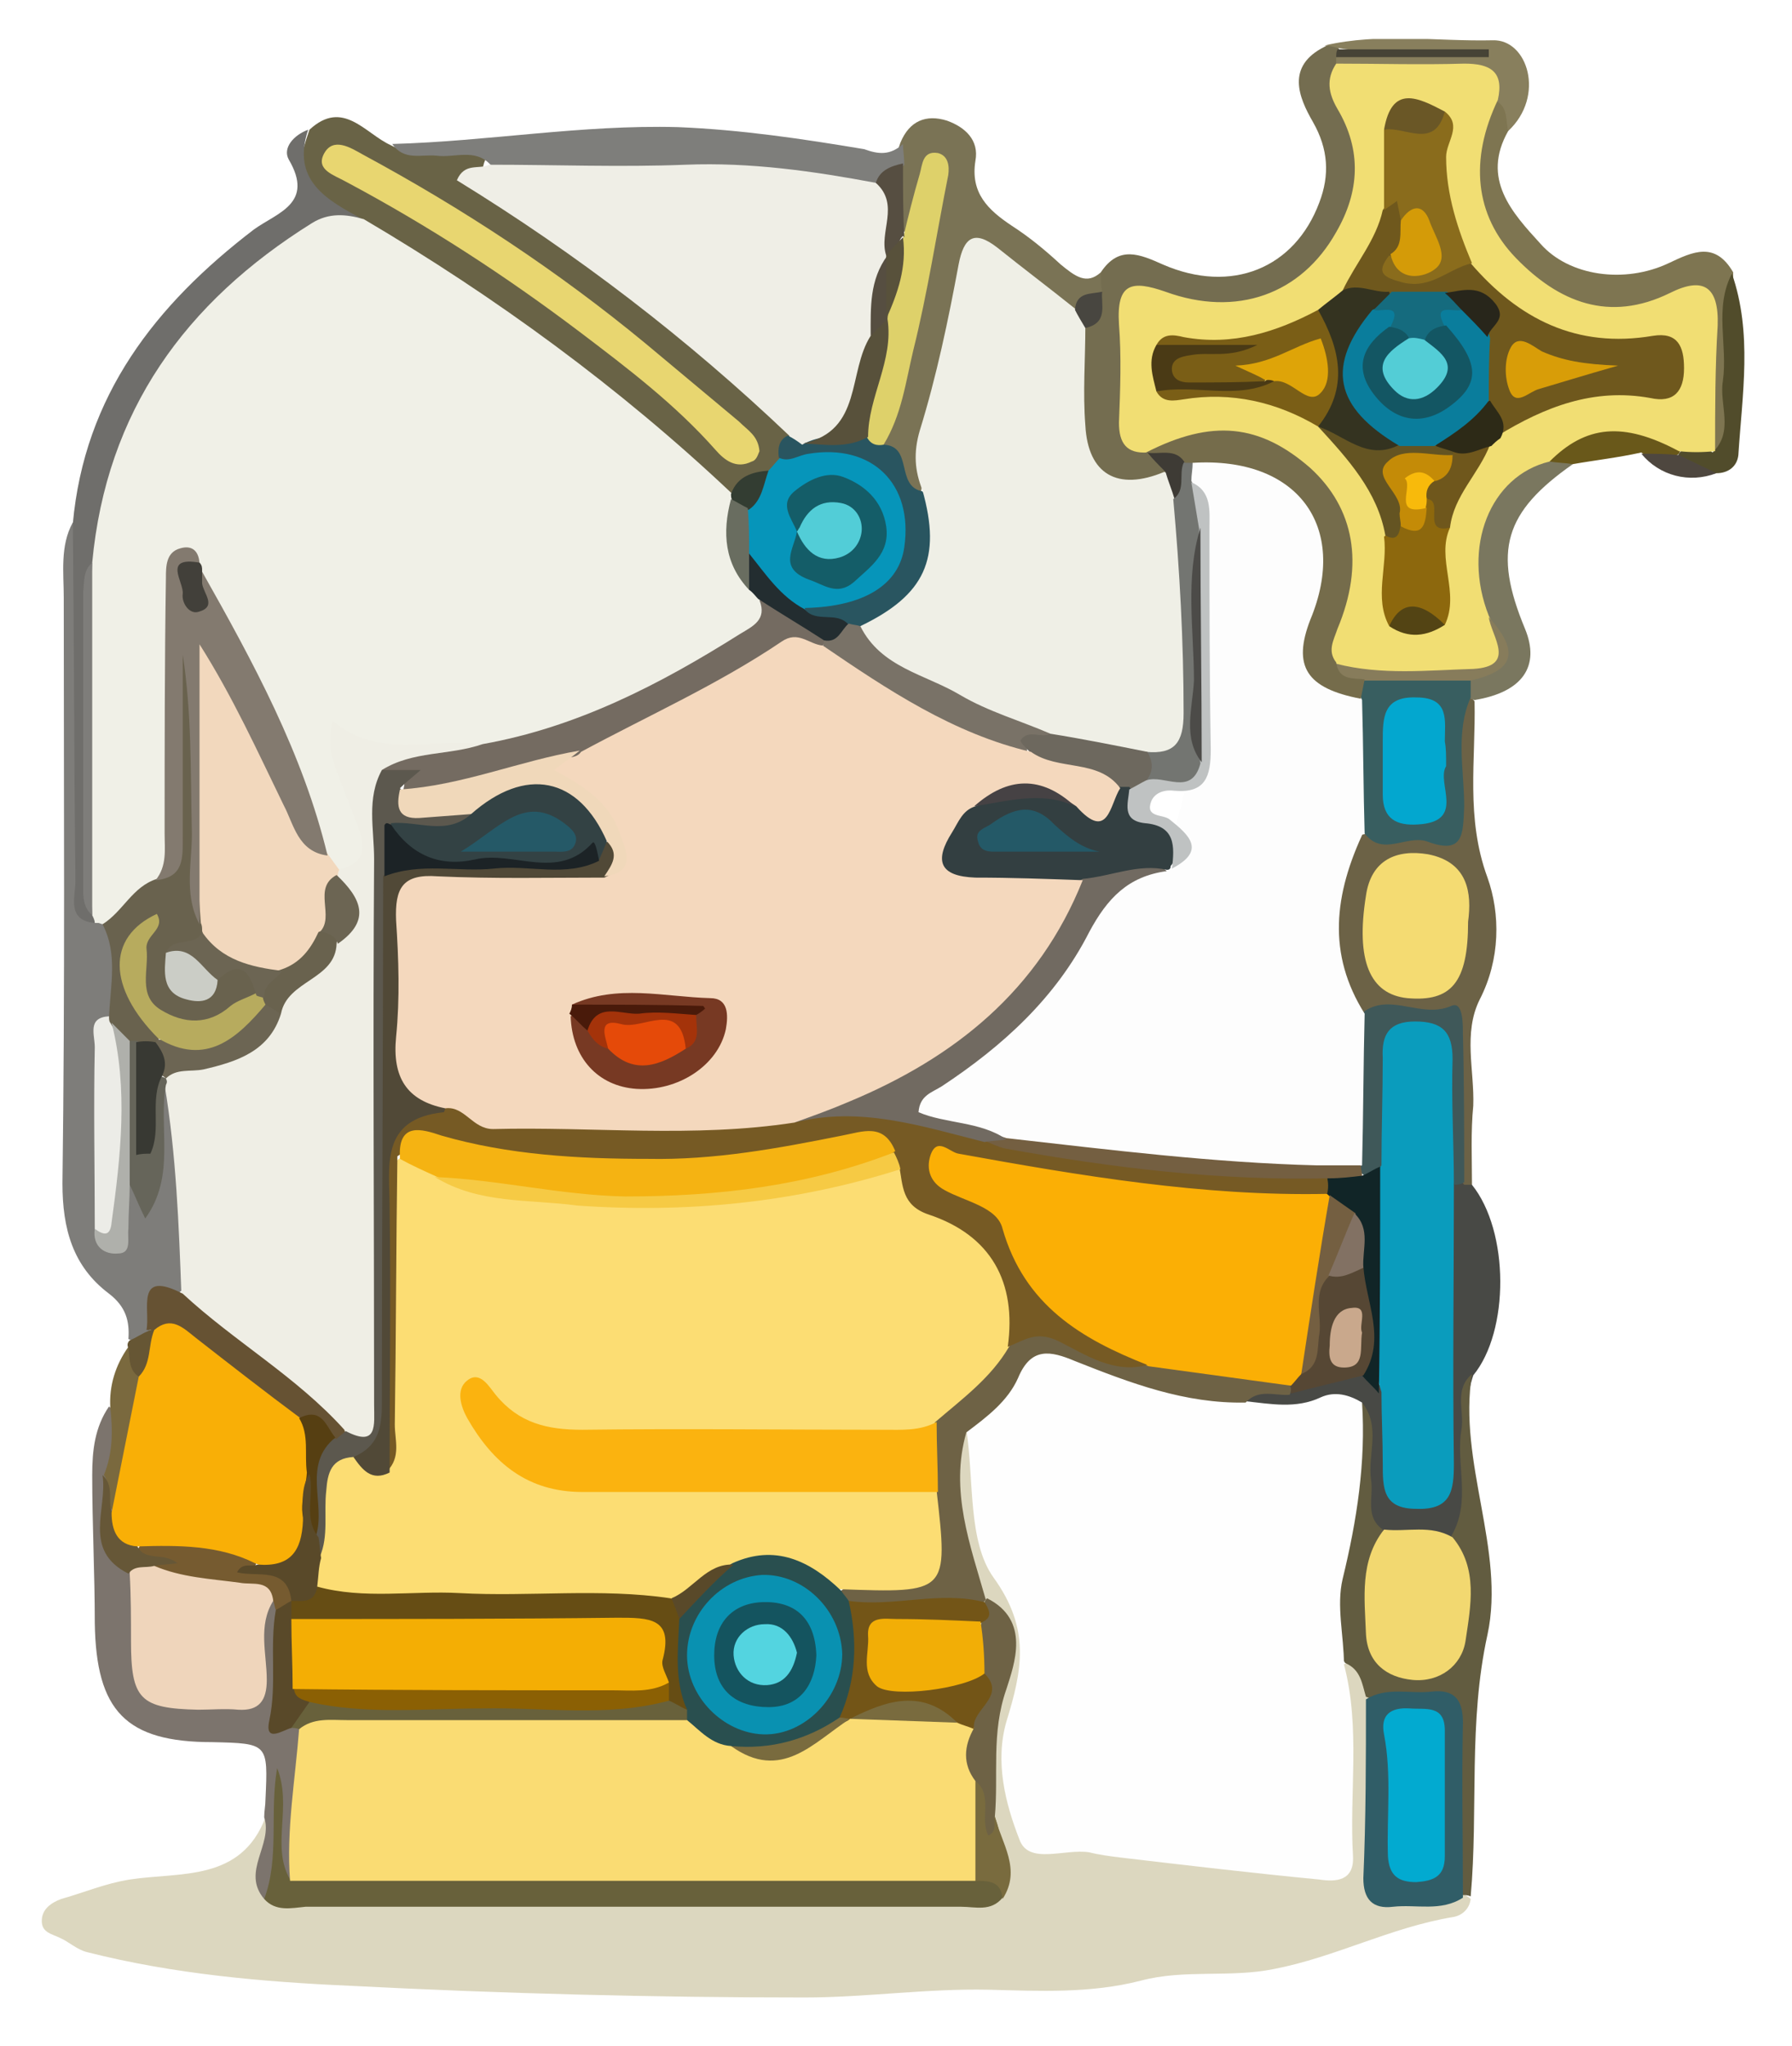 <svg width="184" height="210" viewBox="0 0 184 210" fill="none" xmlns="http://www.w3.org/2000/svg">
<g clip-path="url(#clip0)" filter="url(#filter0_d)">
<path d="M151.008 190.892C150.875 191.956 150.078 192.621 149.149 192.754C142.775 193.818 137.066 196.878 130.825 198.075C126.311 199.006 121.664 198.075 117.149 199.272C111.971 200.603 106.793 200.337 101.482 200.204C95.109 200.071 88.868 201.002 82.627 201.002C67.093 201.002 51.558 200.603 36.023 199.805C26.994 199.405 17.832 198.607 8.936 196.346C7.874 196.08 7.077 195.282 6.148 194.883C5.351 194.484 4.289 194.351 4.289 193.153C4.289 191.956 5.218 191.291 6.281 190.892C8.671 190.227 10.795 189.296 13.318 188.897C18.496 188.098 24.737 189.163 27.259 182.511C28.587 183.709 28.189 185.305 27.923 186.768C27.658 188.231 27.791 189.429 29.251 190.227C53.284 190.626 77.316 190.493 101.349 190.227C104.536 187.433 101.482 184.773 101.349 181.979C100.951 177.723 100.818 173.599 102.411 169.342C103.473 166.548 103.872 162.957 100.685 160.562C98.295 156.04 98.162 150.985 97.499 146.063C97.366 144.732 97.366 142.87 99.49 142.604C101.083 144.067 101.216 146.196 101.747 148.058C102.81 152.448 103.075 156.971 105.598 161.094C107.457 164.021 106.527 168.012 105.598 171.47C105.067 173.2 104.536 175.062 104.536 176.924C104.801 183.443 105.731 184.241 112.104 185.039C118.212 185.704 124.319 185.97 130.427 187.034C137.332 188.364 137.597 187.832 137.73 180.649C137.863 175.993 136.933 171.47 137.863 166.815C140.784 166.149 140.651 168.544 141.182 170.273C141.315 175.195 141.315 180.117 141.315 185.039C141.315 190.36 141.58 190.493 146.759 190.36C147.688 190.36 148.618 190.094 149.547 190.094C150.078 190.36 150.609 190.493 151.008 190.892Z" fill="#DCD7BF"/>
<path d="M31.774 9.314C35.226 6.121 37.483 9.713 40.139 10.91C43.325 12.639 46.91 10.644 50.097 11.841C48.769 14.235 50.097 15.3 52.089 16.497C61.914 22.483 70.81 29.932 79.441 37.648C80.237 38.313 81.034 39.111 81.167 40.308C81.299 41.239 81.034 42.038 80.635 42.836C80.237 43.634 79.839 44.432 79.042 44.964C77.714 45.629 76.387 46.427 74.793 46.693C72.536 46.294 71.076 44.565 69.482 43.235C60.188 35.12 50.495 27.405 39.607 21.286C38.412 20.621 37.35 19.689 36.288 18.891C30.579 15.965 29.915 14.634 31.774 9.314Z" fill="#696346"/>
<path d="M13.185 133.425C13.318 131.563 12.919 130.1 11.193 128.769C7.475 125.976 6.413 122.118 6.413 117.462C6.679 97.376 6.546 77.422 6.546 57.335C6.546 54.808 6.148 52.014 7.475 49.62C9.334 51.083 8.936 53.212 8.936 55.207C8.936 64.785 8.936 74.362 8.936 83.94C8.936 85.802 8.538 87.665 9.865 89.261C10.264 89.66 10.662 89.926 11.06 90.458C13.052 93.518 12.786 96.844 11.99 100.036C10.131 102.564 10.928 105.623 10.795 108.417C10.662 112.54 10.795 116.531 10.662 120.655C10.662 121.054 10.662 121.586 10.928 121.985C11.724 122.916 11.857 121.985 11.857 121.453C12.123 119.99 11.724 118.394 13.185 117.329C13.849 117.063 14.778 118.66 15.176 116.93C15.575 114.935 15.442 113.073 15.707 111.077C15.84 109.614 15.176 107.619 17.699 107.219C18.363 107.752 18.761 108.417 18.761 109.082C18.761 115.068 20.355 121.054 19.691 127.173C18.761 129.302 15.442 129.435 15.442 132.361C14.911 133.292 14.247 133.957 13.185 133.425Z" fill="#7E7D7A"/>
<path d="M113.033 23.946C114.892 21.153 117.017 22.084 119.407 23.148C126.444 26.208 132.95 23.547 135.473 16.763C136.535 13.969 136.402 11.309 134.809 8.515C133.348 5.988 132.021 2.795 136.004 0.8C136.402 0.534 136.933 0.534 137.332 0.8C137.597 1.199 137.863 1.598 137.863 2.13C137.863 2.662 137.863 3.061 137.863 3.593C137.73 5.19 138.261 6.653 138.925 7.983C141.448 13.703 140.386 19.024 136.137 23.281C131.888 27.405 126.842 30.597 120.469 27.804C117.415 26.474 115.955 27.405 116.353 30.597C116.884 34.455 114.76 38.712 118.212 41.904C119.141 42.703 120.469 43.368 119.54 45.097C115.158 47.492 111.573 45.895 110.378 40.973C109.581 37.515 109.714 34.056 110.378 30.597C111.042 29.134 111.971 27.671 112.237 25.942C112.502 25.143 112.768 24.478 113.033 23.946Z" fill="#746D50"/>
<path d="M9.733 90.725C6.812 90.459 7.741 88.064 7.741 86.468C7.608 74.23 7.608 61.991 7.476 49.753C8.671 36.584 15.973 27.272 26.064 19.556C28.454 17.827 32.305 16.896 29.649 12.373C28.985 11.176 30.18 9.846 31.641 9.314C29.915 14.502 33.5 16.497 37.218 18.492C27.392 21.552 20.488 28.336 15.708 37.249C12.787 42.703 10.928 48.556 10.264 54.808C9.6 66.248 9.866 77.688 10.131 89.128C10.131 89.66 9.998 90.192 9.733 90.725Z" fill="#6F6E6B"/>
<path d="M113.033 23.946C113.033 24.611 113.033 25.276 113.166 25.942C112.237 26.873 111.44 27.937 109.98 28.203C107.324 27.671 105.598 25.41 103.474 23.813C101.084 21.951 99.888 21.951 99.225 25.276C98.03 32.46 95.64 39.244 94.578 46.427C91.391 46.427 91.656 43.368 90.329 41.639C90.196 37.515 92.188 33.923 92.984 30.065C94.046 25.143 95.507 20.221 95.507 15.167C93.781 15.965 96.304 20.488 92.188 19.689C91.125 17.428 91.258 15.167 91.656 12.905C91.922 12.107 92.188 11.442 92.453 10.644C93.382 8.382 95.109 7.717 97.233 8.382C99.092 9.047 100.552 10.378 100.154 12.506C99.623 15.832 101.482 17.561 103.872 19.157C105.731 20.355 107.324 21.685 108.917 23.148C110.378 24.345 111.573 25.276 113.033 23.946Z" fill="#7A7355"/>
<path d="M27.127 190.892C24.737 188.098 28.056 185.305 27.127 182.511C27.127 181.846 27.26 181.314 27.26 180.649C27.525 174.929 27.525 174.929 21.816 174.796C12.92 174.796 9.866 171.603 9.733 162.558C9.733 157.503 9.468 152.448 9.468 147.393C9.468 144.865 9.733 142.471 11.194 140.343C13.318 142.338 12.522 144.732 11.991 147.127C11.592 150.719 11.194 154.443 13.849 157.503C14.779 159.897 14.38 162.425 14.513 164.819C14.779 168.943 16.107 169.741 21.019 170.007C24.737 170.14 26.065 168.677 25.799 165.085C25.667 163.356 25.534 161.361 27.26 160.03C27.791 159.897 28.189 160.03 28.455 160.429C29.65 163.223 29.119 166.016 29.119 168.943C29.119 170.539 28.986 172.002 30.712 172.801C31.11 173.067 31.376 173.466 31.509 173.998C31.376 179.053 31.774 184.108 29.915 188.897C28.986 189.163 28.455 188.631 28.455 187.699C28.455 184.64 28.056 181.447 28.588 178.388C28.455 180.915 28.455 183.576 28.455 186.236C28.455 187.965 28.853 189.828 27.127 190.892Z" fill="#7C746D"/>
<path d="M92.718 10.777C92.718 11.442 92.851 12.107 92.851 12.905C91.789 14.102 90.727 15.433 89.001 15.699C77.582 13.703 66.03 14.501 54.611 14.235C53.018 14.235 51.557 14.102 50.362 12.905C48.769 11.176 46.645 12.24 44.786 11.974C43.193 11.841 41.467 12.506 40.272 10.777C50.097 10.511 59.657 8.781 69.615 9.047C76.121 9.313 82.362 10.245 88.735 11.309C90.196 11.841 91.391 11.974 92.718 10.777Z" fill="#7E7E7B"/>
<path d="M151.14 117.595C154.991 122.384 154.991 132.627 151.273 137.15C149.945 141.141 151.007 145.265 150.609 149.388C150.476 150.985 151.406 152.847 149.812 154.177C147.024 154.842 144.369 154.31 141.713 153.645C139.456 152.315 139.854 150.186 139.589 148.058C139.456 145.93 140.252 143.535 138.659 141.54C137.066 140.077 135.207 140.875 133.348 141.008C131.356 141.141 129.365 141.407 127.639 139.944C128.037 137.416 130.161 138.081 131.755 137.682C134.41 137.416 137.066 136.352 139.854 136.751C141.049 137.283 141.979 138.214 142.377 139.544C143.041 141.806 142.642 144.2 143.041 146.462C143.174 147.659 143.306 148.989 145.032 149.122C146.891 149.255 147.422 147.925 147.555 146.462C147.954 143.269 147.555 139.944 147.688 136.751C147.954 130.632 147.024 124.38 148.219 118.261C148.485 117.728 148.883 117.462 149.281 117.196C150.211 117.196 150.609 117.329 151.14 117.595Z" fill="#484945"/>
<path d="M139.855 139.944C141.846 142.471 140.386 145.265 140.784 147.925C141.05 149.654 140.12 151.65 141.979 152.98C142.377 155.907 140.519 158.567 141.05 161.494C141.448 164.021 141.979 166.681 145.033 166.681C148.22 166.681 149.282 164.154 149.68 161.361C150.078 158.7 148.751 156.306 149.016 153.645C151.141 150.053 149.415 146.196 150.078 142.604C150.344 140.742 149.282 138.613 151.141 137.017C149.68 146.063 154.593 155.108 152.734 163.755C150.742 172.801 151.805 181.713 151.008 190.626C150.742 190.493 150.477 190.493 150.211 190.493C147.821 187.699 149.282 184.374 148.883 181.314C148.751 180.383 148.883 179.452 148.883 178.521C148.883 171.204 148.883 171.204 141.581 170.539C141.182 170.539 140.651 170.273 140.253 170.14C139.855 168.81 139.722 167.347 138.129 166.681C135.739 163.356 136.402 159.498 137.066 155.907C137.863 151.517 138.792 147.127 138.792 142.604C138.66 141.806 139.058 140.742 139.855 139.944Z" fill="#625C40"/>
<path d="M151.14 117.595H150.742H150.344C147.821 114.669 149.149 111.21 149.016 108.018C148.883 101.366 149.016 101.366 142.377 100.701C141.448 100.568 140.518 100.834 139.721 100.435C135.871 96.445 135.605 87.133 139.323 81.812C142.377 80.748 146.493 82.876 148.485 80.615C150.211 78.486 148.883 74.629 149.016 71.569C149.149 70.239 149.016 68.775 150.211 67.711C150.742 67.445 151.14 67.578 151.406 67.977C151.539 73.963 150.476 79.95 152.734 86.069C154.061 89.793 154.061 94.449 151.937 98.573C150.211 102.032 151.406 105.889 151.273 109.481C151.007 112.141 151.14 114.935 151.14 117.595Z" fill="#6C6246"/>
<path d="M154.858 9.447C152.07 14.368 155.256 17.827 158.177 21.02C161.098 24.345 166.808 25.143 171.322 23.015C173.845 21.818 176.102 20.754 177.961 23.946C177.961 28.735 177.961 33.657 177.961 38.446C177.961 39.909 178.359 41.505 176.766 42.57C174.509 41.904 175.04 39.909 174.907 38.313C174.774 36.584 174.907 34.987 174.907 33.258C174.907 27.006 174.907 27.139 168.667 28.336C163.09 29.4 158.443 27.139 154.725 23.015C151.007 18.891 150.211 14.102 151.671 8.781C152.07 7.451 152.601 6.121 154.327 5.988C155.787 6.919 155.389 8.116 154.858 9.447Z" fill="#7E7551"/>
<path d="M161.497 43.634C154.459 48.556 153.264 52.546 156.584 60.528C158.177 64.386 156.318 67.046 151.406 67.844L151.007 67.711C150.609 67.179 150.476 66.514 150.742 65.849C153.928 63.987 154.327 61.725 151.804 58.932C149.281 50.684 152.601 43.767 159.505 42.437C160.302 42.57 160.965 42.969 161.497 43.634Z" fill="#7A775F"/>
<path d="M154.858 9.447C154.593 8.382 154.858 7.052 153.663 6.387C151.672 4.392 149.149 4.126 146.493 3.993C143.307 3.859 139.987 4.924 137.199 2.662C137.199 2.396 137.199 2.13 137.199 1.864C142.244 0.8 147.29 1.598 151.406 1.332C147.423 0.8 142.377 1.731 137.332 0.933C136.933 0.8 136.402 0.667 136.004 0.667C141.713 -0.663 147.555 0.268 153.265 0.135C156.85 0.002 158.709 5.855 154.858 9.447Z" fill="#887F5D"/>
<path d="M175.837 42.437C178.094 40.308 176.501 37.515 176.899 35.12C177.43 31.395 175.97 27.671 177.829 24.079C179.953 30.198 178.891 36.45 178.492 42.703C178.36 43.9 177.43 44.565 176.235 44.565C174.642 44.831 173.181 44.698 172.252 43.235C172.252 42.703 172.385 42.437 172.783 42.17C173.845 41.638 174.908 41.638 175.837 42.437Z" fill="#514C2B"/>
<path d="M10.662 147.393C11.591 145.131 11.591 142.87 11.326 140.476C11.193 138.214 11.857 136.086 13.185 134.223C14.38 135.022 14.645 136.219 15.044 137.416C14.645 142.072 14.778 146.994 11.99 151.118C9.998 150.452 11.591 148.457 10.662 147.393Z" fill="#7A693E"/>
<path d="M161.497 43.634C160.701 43.501 159.904 43.501 159.107 43.368C158.975 40.042 161.63 39.909 163.755 39.643C166.941 39.377 170.526 38.313 172.518 42.304L172.385 42.57C171.057 43.634 169.862 43.501 168.534 42.437C166.145 42.969 163.755 43.235 161.497 43.634Z" fill="#69581A"/>
<path d="M168.534 42.57C169.862 42.57 171.057 42.57 172.385 42.703C173.712 43.368 174.907 43.9 176.235 44.565C173.447 45.629 170.393 44.831 168.534 42.57Z" fill="#4E473F"/>
<path d="M14.247 137.283C13.185 136.618 13.318 135.288 13.185 134.357C13.052 134.09 13.052 133.824 13.318 133.558C13.982 133.292 14.513 132.893 15.177 132.627C15.575 132.361 15.973 132.361 16.372 132.76C16.372 134.49 16.77 136.485 14.247 137.283Z" fill="#665634"/>
<path d="M139.854 139.944C140.253 146.063 139.323 152.049 137.863 158.035C137.199 160.828 137.995 163.888 137.995 166.814C139.722 173.333 138.527 179.984 138.925 186.502C139.058 189.03 137.199 189.163 135.473 188.897C128.568 188.231 121.797 187.433 115.025 186.635C113.963 186.502 112.901 186.369 111.838 186.103C109.316 185.704 105.598 187.433 104.668 184.773C103.208 181.048 102.146 176.791 103.341 172.668C104.934 167.48 105.863 163.223 102.013 157.902C99.357 154.177 100.021 147.925 99.225 142.737C100.154 139.145 103.473 137.283 105.332 134.356C105.863 133.558 107.058 133.425 107.855 133.691C114.361 136.219 121.398 137.283 127.904 139.81C130.427 140.077 133.083 140.609 135.605 139.411C137.066 138.746 138.527 139.145 139.854 139.944Z" fill="#FEFEFE"/>
<path d="M27.127 190.892C28.72 186.635 27.658 182.112 28.455 177.456C30.048 181.447 27.791 185.438 29.782 188.897C31.11 187.699 32.836 187.433 34.562 187.433C56.338 187.433 77.981 187.167 99.756 187.566C101.482 187.965 103.872 187.699 102.943 190.759C101.748 192.222 100.154 191.69 98.694 191.69C76.254 191.69 53.815 191.69 31.376 191.69C29.915 191.823 28.322 192.222 27.127 190.892Z" fill="#68613B"/>
<path d="M127.904 139.944C121.664 140.077 116.087 137.948 110.378 135.687C107.855 134.623 105.863 134.223 104.536 137.416C103.473 139.811 101.349 141.407 99.225 143.003C97.498 148.989 99.623 154.576 101.216 160.163C100.951 160.562 100.552 160.961 100.154 161.094C95.772 161.36 91.391 162.425 87.009 161.094C86.345 160.695 85.814 160.163 86.212 159.365C87.673 158.168 89.399 158.301 90.992 158.301C94.71 158.567 95.905 156.971 95.241 153.379C94.976 152.049 95.109 150.586 95.109 149.255C95.109 146.994 94.976 144.865 95.374 142.604C96.967 138.746 100.685 136.618 103.341 133.558C105.2 132.095 107.058 131.962 109.316 132.893C112.104 133.957 114.892 135.687 118.079 135.155C122.992 135.288 127.639 136.086 132.153 137.815C132.552 138.214 132.684 138.613 132.419 139.145C130.958 139.278 129.232 138.48 127.904 139.944Z" fill="#6E6245"/>
<path d="M140.253 170.406C142.377 169.076 144.767 169.874 147.024 169.608C149.414 169.342 150.211 170.539 150.211 172.801C150.078 178.787 150.211 184.773 150.211 190.759C147.954 192.222 145.431 191.424 143.041 191.69C140.917 191.956 139.987 190.892 139.987 188.764C140.253 182.644 140.253 176.525 140.253 170.406Z" fill="#305D67"/>
<path d="M101.349 160.03C105.863 162.292 104.137 166.814 103.34 169.342C101.747 173.865 102.544 178.122 102.145 182.511C102.544 183.443 102.942 184.906 101.88 185.305C100.552 185.704 100.286 184.241 100.154 183.309C99.888 182.112 99.888 180.915 99.357 179.851C98.428 177.855 98.029 175.727 98.959 173.599C99.357 171.603 101.349 170.007 100.419 167.613C100.154 166.149 100.021 164.686 100.419 163.223C101.083 162.425 100.818 161.36 101.083 160.562C101.083 160.296 101.216 160.163 101.349 160.03Z" fill="#6E6245"/>
<path d="M100.154 178.787C102.013 180.25 100.553 182.644 101.482 184.374C102.412 183.975 102.013 183.043 102.146 182.378C102.81 185.172 104.934 187.832 102.943 190.892C102.81 189.03 101.482 189.03 100.154 189.03C98.296 185.704 98.163 182.245 100.154 178.787Z" fill="#796B3E"/>
<path d="M9.468 53.744C10.928 38.18 19.028 27.006 32.04 18.891C33.766 17.827 35.492 17.96 37.351 18.492C50.894 26.474 63.641 35.785 75.059 46.56C75.458 46.693 75.723 47.093 75.856 47.492C75.723 50.551 75.591 53.744 77.848 56.271C78.246 56.803 78.512 57.468 78.644 58.133C78.91 60.129 77.582 61.326 76.254 62.124C67.889 67.445 59.259 72.234 49.168 73.431C46.114 73.431 43.06 73.564 40.006 73.431C38.015 73.298 36.023 73.165 35.094 70.771C34.695 74.096 36.687 76.624 37.616 79.417C38.413 82.211 39.21 85.004 35.094 85.803C34.031 85.537 33.367 84.871 32.969 83.94C29.915 73.963 25.135 64.652 20.355 55.473C20.09 55.207 19.824 54.941 19.426 54.675C17.567 55.606 18.364 57.335 18.364 58.666C18.231 65.716 18.364 72.633 18.231 79.683C18.231 81.812 18.364 83.94 17.169 85.936C15.044 87.665 13.849 90.725 10.53 90.858L10.132 90.725H9.733C9.733 90.458 9.6 90.192 9.468 89.926C8.804 77.821 8.804 65.716 9.468 53.744Z" fill="#F0F0E7"/>
<path d="M50.23 12.905C57.001 12.905 63.773 13.171 70.412 12.905C77.05 12.639 83.557 13.57 89.93 14.768C92.984 16.497 91.523 19.29 91.789 21.818C90.992 24.611 90.195 27.405 90.063 30.464C89.797 31.928 89.266 33.391 89.001 34.987C88.469 38.579 86.611 40.84 83.158 41.904C82.096 42.304 81.299 41.904 81.034 40.707C70.544 30.73 59.258 22.084 46.91 14.501C47.707 12.639 49.167 13.437 50.23 12.905Z" fill="#EFEEE6"/>
<path d="M77.98 42.304C77.847 42.57 77.715 43.235 77.184 43.368C75.59 44.166 74.395 43.235 73.466 42.171C69.35 37.515 64.437 33.79 59.524 30.065C51.956 24.345 43.989 19.157 35.492 14.634C34.297 13.969 32.438 13.437 33.234 11.841C34.164 9.979 36.023 11.176 37.218 11.841C47.574 17.428 57.267 23.813 66.296 31.263C69.483 33.923 72.669 36.584 75.856 39.244C76.785 40.175 77.847 40.707 77.98 42.304Z" fill="#E8D670"/>
<path d="M78.91 44.299C79.308 43.9 79.707 43.368 80.105 42.969C88.735 39.643 94.976 43.634 94.046 52.014C93.515 56.936 89.532 59.597 83.291 59.464C79.839 58.4 77.98 55.872 76.52 52.812C75.989 51.349 76.254 49.886 76.387 48.423C76.653 46.693 77.582 45.363 78.91 44.299Z" fill="#0695BA"/>
<path d="M82.628 58.4C88.736 58.267 92.321 56.005 92.852 52.147C93.781 45.629 89.532 41.505 83.026 42.57C81.964 42.703 81.034 43.501 79.972 42.969C79.84 42.038 79.972 41.106 80.902 40.707C81.433 40.973 81.831 41.239 82.362 41.638C84.221 40.574 86.346 40.84 88.337 40.308C89.4 40.308 90.063 40.973 90.727 41.638C93.781 41.771 91.922 45.895 94.711 46.427C97.764 50.152 97.1 55.207 92.719 59.065C91.524 60.129 90.329 60.927 88.736 61.06C88.204 61.06 87.806 61.06 87.275 61.06C85.814 60.129 83.292 61.06 82.628 58.4Z" fill="#295560"/>
<path d="M78.91 44.299C78.379 45.762 78.246 47.358 76.918 48.29C75.989 48.689 75.724 47.758 75.192 47.358C75.06 47.092 75.06 46.959 75.06 46.693C75.724 44.831 77.317 44.432 78.91 44.299Z" fill="#333D32"/>
<path d="M34.695 85.27C38.148 84.472 37.351 82.344 36.422 79.95C33.633 72.899 33.633 72.899 34.164 69.973C38.812 73.963 44.388 71.702 49.434 72.367C48.903 74.629 47.044 74.229 45.45 74.496C43.459 74.895 41.202 74.895 39.741 76.757C39.077 87.133 39.475 97.376 39.475 107.619C39.343 117.994 39.475 128.237 39.343 138.613C39.343 140.742 40.007 143.535 36.554 144.067C30.314 139.278 23.011 135.82 18.629 128.903C18.364 121.719 18.098 114.536 16.903 107.353C16.77 106.953 16.77 106.554 16.903 106.155C17.965 104.692 19.559 104.825 21.019 104.559C23.941 104.027 26.463 102.83 27.525 99.77C28.455 96.445 32.173 95.513 33.633 92.587C36.687 90.725 34.43 88.463 33.899 86.468C34.164 85.803 34.43 85.537 34.695 85.27Z" fill="#EFEEE5"/>
<path d="M10.529 90.858C12.654 89.527 13.583 87 16.106 86.202C18.098 85.137 17.832 83.142 17.832 81.28C17.832 76.358 17.832 71.436 17.832 66.514C17.832 64.918 17.168 63.055 19.293 61.991C21.417 63.321 20.886 65.45 21.019 67.312C21.151 74.629 20.886 82.078 21.284 89.394C21.417 89.926 21.417 90.325 21.417 90.858C21.417 92.853 19.425 93.119 18.629 94.449C18.23 95.513 18.23 96.578 19.558 96.977C21.019 97.376 21.55 96.045 22.346 95.247C24.869 94.05 26.462 94.715 26.728 97.642C26.197 99.105 25.002 99.637 23.807 100.435C21.284 102.165 18.496 102.165 16.106 100.435C13.185 98.44 13.982 95.38 14.38 92.587C12.919 96.045 13.849 98.972 16.239 101.632C16.372 102.032 16.372 102.431 16.239 102.963C15.708 103.495 15.177 103.628 14.38 103.628C13.982 103.628 13.45 103.495 13.052 103.362C12.255 102.963 11.724 102.298 11.193 101.632C11.06 101.233 10.928 100.834 11.193 100.435C11.326 97.11 12.123 93.917 10.529 90.858Z" fill="#69624E"/>
<path d="M18.762 128.769C24.073 133.691 30.446 137.283 35.359 142.737C35.624 143.535 35.226 143.801 34.562 143.934C33.102 143.402 31.907 142.072 30.18 142.205C25.135 139.544 21.417 134.756 15.841 132.494C15.575 132.494 15.309 132.494 15.044 132.494C15.442 130.366 13.849 126.242 18.762 128.769Z" fill="#665233"/>
<path d="M11.194 100.302C11.194 100.568 11.194 100.834 11.326 100.967C15.575 108.018 13.318 115.201 11.857 122.384C11.592 123.848 10.264 123.582 9.733 122.251C9.733 115.999 9.6 109.747 9.733 103.495C9.733 102.165 8.936 100.435 11.194 100.302Z" fill="#ECECE7"/>
<path d="M13.318 102.83C13.584 102.83 13.849 102.83 14.115 102.83C16.372 104.825 14.513 107.486 15.177 109.481C15.31 108.55 14.912 107.086 16.505 106.421C16.638 106.554 16.903 106.554 17.036 106.687C17.169 106.953 17.169 107.086 17.036 107.353C16.239 111.742 18.098 116.664 14.912 121.054C14.248 119.724 13.849 118.66 13.318 117.595C12.389 112.673 12.521 107.752 13.318 102.83Z" fill="#66655A"/>
<path d="M13.317 102.83C13.317 107.752 13.317 112.674 13.317 117.595C13.317 119.059 13.185 120.522 13.185 122.118C13.052 123.049 13.583 124.646 12.122 124.646C10.795 124.779 9.467 123.981 9.732 122.118C10.662 122.783 11.326 122.916 11.459 121.453C12.388 114.669 13.185 107.752 11.459 100.967C12.122 101.632 12.653 102.165 13.317 102.83Z" fill="#AFB0AB"/>
<path d="M88.337 60.262C94.976 57.069 96.702 53.345 94.711 46.294C93.914 44.299 93.781 42.437 94.445 40.175C96.171 34.588 97.366 28.868 98.428 23.148C98.96 20.355 100.022 19.556 102.412 21.419C105.067 23.547 107.723 25.543 110.378 27.671C111.175 28.07 111.706 28.602 111.441 29.533C111.441 32.859 111.175 36.317 111.441 39.643C111.706 44.698 114.76 46.427 119.54 44.432C121.133 44.964 121.532 46.427 121.664 47.891C122.859 54.941 122.727 61.858 122.594 68.908C122.594 71.835 121.93 74.096 118.478 74.362C114.76 74.362 111.308 73.032 107.856 72.234C101.881 70.372 96.038 67.977 90.86 64.519C89.532 63.721 86.877 63.055 88.337 60.262Z" fill="#EFEFE6"/>
<path d="M172.385 42.304C166.676 39.244 162.825 39.643 159.107 43.368C153 44.831 150.079 52.147 152.867 59.198C155.124 63.587 154.593 64.918 149.946 65.716C145.83 66.381 141.714 66.647 137.73 65.184C134.942 63.587 136.004 61.326 136.801 59.198C139.456 51.083 135.606 44.166 127.507 41.505C124.187 40.441 121.532 42.57 118.478 42.437C118.212 42.437 118.079 42.437 117.814 42.437C115.689 42.57 114.893 41.505 114.893 39.377C115.025 36.051 115.158 32.593 114.893 29.267C114.627 25.01 116.22 24.744 119.673 25.942C126.975 28.602 133.614 26.208 137.199 19.822C139.589 15.699 139.855 11.442 137.332 7.185C136.403 5.589 136.137 4.126 137.199 2.529C141.581 2.529 145.963 2.662 150.344 2.529C153 2.529 154.46 3.327 153.796 6.254C150.875 12.373 151.406 18.093 155.655 22.483C160.037 27.006 165.215 29.134 171.456 26.075C174.908 24.345 176.501 25.41 176.368 29.4C176.103 33.657 176.103 38.047 176.103 42.304C174.775 42.437 173.58 42.437 172.385 42.304Z" fill="#F1DE73"/>
<path d="M137.332 1.066C142.51 1.066 147.689 1.066 152.867 1.066C152.867 1.332 152.867 1.598 152.867 1.864C147.689 1.864 142.378 1.864 137.199 1.864C137.199 1.598 137.199 1.332 137.332 1.066Z" fill="#464336"/>
<path d="M111.44 29.666C111.042 29.001 110.643 28.336 110.378 27.804C110.511 25.942 111.971 26.208 113.166 25.942C113.033 27.272 113.83 29.134 111.44 29.666Z" fill="#484640"/>
<path d="M120.602 47.225C120.336 46.294 119.938 45.363 119.672 44.432C119.008 43.767 118.345 43.102 117.813 42.437C119.407 42.038 121 41.372 122.195 43.235C122.461 44.964 122.992 46.693 120.602 47.225Z" fill="#3E3B35"/>
<path d="M9.468 53.744C9.468 65.849 9.468 77.821 9.468 89.926C8.538 89.128 8.538 88.064 8.538 87C8.538 76.89 8.538 66.78 8.538 56.803C8.671 55.606 8.538 54.542 9.468 53.744Z" fill="#7E7D7A"/>
<path d="M90.726 41.638C90.062 41.771 89.399 41.638 89 40.84C87.274 38.845 88.602 36.849 89 34.854C89.399 33.258 89.797 31.662 89.93 29.932C89.93 29.533 90.062 29.001 90.062 28.602C90.992 26.075 91.125 23.414 92.187 20.887C92.32 20.754 92.585 20.62 92.718 20.488C93.249 18.226 93.78 16.098 94.444 13.836C94.71 12.905 94.71 11.442 96.303 11.708C97.365 11.974 97.498 13.038 97.365 13.969C96.17 19.955 95.241 26.075 93.78 31.928C92.984 35.253 92.585 38.579 90.726 41.638Z" fill="#DED16A"/>
<path d="M90.993 22.217C90.196 19.822 92.453 17.029 89.931 14.768C90.329 13.437 91.524 13.038 92.719 12.772C92.719 15.3 92.719 17.827 92.852 20.355L92.719 20.221C92.055 20.754 92.453 21.818 91.524 22.217C91.391 22.35 91.258 22.35 90.993 22.217Z" fill="#564E41"/>
<path d="M100.154 178.787C100.154 182.245 100.154 185.571 100.154 189.03C76.652 189.03 53.283 189.03 29.782 189.03C29.383 183.842 30.313 178.654 30.711 173.466C31.641 171.071 33.765 171.071 35.757 171.071C46.777 171.071 57.93 170.805 68.951 171.204C71.208 171.603 72.934 173.067 74.926 174.131C77.449 176.126 79.971 175.594 82.627 174.264C84.088 173.466 85.415 172.402 87.009 171.736C87.407 171.603 87.938 171.47 88.336 171.337C91.523 171.071 94.577 170.805 97.763 171.47C98.826 171.736 99.357 172.535 100.021 173.333C98.959 175.195 98.826 177.057 100.154 178.787Z" fill="#FADC73"/>
<path d="M28.057 160.296C26.463 162.824 27.393 165.75 27.393 168.411C27.393 170.539 26.596 171.603 24.472 171.47C23.144 171.337 21.683 171.47 20.355 171.47C14.381 171.337 13.451 170.406 13.451 164.42C13.451 162.159 13.451 159.764 13.318 157.503C13.451 155.507 15.044 155.906 16.372 155.906C19.426 156.439 22.347 157.104 25.401 157.37C26.862 157.503 28.986 157.636 28.057 160.296Z" fill="#EFD5BB"/>
<path d="M70.545 172.535C58.86 172.535 47.309 172.535 35.624 172.535C33.898 172.535 32.172 172.268 30.712 173.466C30.446 173.333 30.048 173.333 29.782 173.333C29.517 171.204 30.712 170.406 32.438 169.874C44.122 170.406 55.806 170.539 67.491 169.741C68.553 169.741 69.615 170.14 70.412 171.071C70.81 171.47 70.943 172.002 70.545 172.535Z" fill="#68613B"/>
<path d="M28.056 160.296C27.791 158.035 25.932 158.7 24.604 158.434C21.683 158.035 18.629 157.902 15.841 156.705C15.974 156.572 15.974 156.439 16.107 156.439C16.107 156.439 16.239 156.439 16.372 156.306C15.708 155.64 12.654 156.838 14.779 154.044C18.762 152.98 22.613 153.113 26.198 155.64C26.463 156.439 26.33 157.104 25.268 156.838C25.799 157.37 26.198 156.838 26.729 156.838C28.588 156.572 29.915 157.237 30.446 159.232C30.446 159.764 30.446 160.163 30.181 160.562C29.65 161.094 29.119 161.494 28.322 161.227C28.189 160.961 28.189 160.562 28.056 160.296Z" fill="#765B30"/>
<path d="M28.322 161.227C28.853 160.961 29.384 160.562 29.915 160.296C30.579 160.695 30.845 161.361 30.978 162.159C31.376 164.154 30.978 166.282 31.243 168.278C31.243 169.076 31.642 169.874 31.774 170.672C31.11 171.603 30.579 172.402 29.915 173.333C28.986 173.599 27.127 174.929 27.658 172.535C28.455 168.81 27.658 164.952 28.322 161.227Z" fill="#594929"/>
<path d="M14.114 154.709C14.911 156.306 16.77 155.241 18.23 156.439C17.168 156.572 16.504 156.572 15.84 156.705C14.911 156.971 13.849 156.572 13.185 157.503C8.405 155.108 11.06 150.852 10.529 147.393C11.724 148.457 11.06 149.92 11.459 151.118C12.521 152.182 13.318 153.379 14.114 154.709Z" fill="#665737"/>
<path d="M149.282 117.595C149.282 127.173 149.149 136.618 149.282 146.196C149.282 148.989 149.016 150.985 145.431 150.852C141.979 150.852 141.979 148.723 141.979 146.196C141.979 143.801 141.846 141.274 141.846 138.879C139.589 131.297 141.182 123.449 140.651 115.733C140.651 112.008 140.651 108.417 140.784 104.692C140.917 101.1 142.908 100.302 146.228 100.302C149.547 100.302 149.946 102.165 149.813 104.692C149.415 109.215 150.211 113.472 149.282 117.595Z" fill="#0A9CBD"/>
<path d="M149.148 153.778C151.804 156.971 151.007 160.828 150.476 164.42C150.078 166.948 147.82 168.677 145.032 168.411C142.377 168.145 140.385 166.681 140.252 163.622C140.119 160.03 139.588 156.173 142.111 152.98C144.501 153.246 146.891 152.448 149.148 153.778Z" fill="#F2D870"/>
<path d="M149.281 117.595C149.281 113.339 149.015 108.949 149.148 104.692C149.148 101.899 148.086 100.834 145.298 100.834C142.642 100.834 141.846 102.165 141.978 104.559C141.978 108.284 141.846 111.875 141.846 115.6C141.182 116.531 140.518 117.462 139.456 115.999C139.19 115.467 139.057 114.935 138.924 114.403C139.057 109.481 137.464 104.426 140.119 99.77C142.908 97.908 145.962 100.568 149.015 99.238C150.21 98.706 150.21 100.967 150.21 102.165C150.343 107.22 150.343 112.274 150.343 117.329C149.945 117.595 149.547 117.595 149.281 117.595Z" fill="#3F5859"/>
<path d="M139.854 116.664C140.518 116.398 141.049 115.999 141.713 115.733C141.713 123.449 141.713 131.164 141.58 139.012C141.049 138.347 140.385 137.815 139.854 137.15C139.323 133.691 139.722 130.1 138.792 126.641C138.659 124.912 138.925 123.316 138.394 121.586C137.863 120.522 136.668 119.857 136.004 118.926C135.738 118.527 135.605 118.128 135.605 117.728C135.605 117.063 136.004 116.398 136.668 116.132C137.863 115.733 138.925 115.866 139.854 116.664Z" fill="#112527"/>
<path d="M139.987 125.976C140.252 129.701 142.377 133.425 139.987 137.15C137.464 137.815 135.074 138.347 132.551 139.012C132.551 138.746 132.551 138.48 132.551 138.081C132.286 137.283 132.551 136.751 132.95 136.086C134.277 134.756 134.012 133.026 134.145 131.297C134.277 129.435 134.012 127.572 135.738 126.242C137.066 125.71 138.526 125.311 139.987 125.976Z" fill="#564734"/>
<path d="M140.12 100.036C139.988 105.224 139.988 110.412 139.855 115.6C129.896 118.394 119.938 115.866 110.113 114.802C108.121 114.669 106.129 114.27 104.271 114.004C101.748 113.339 99.358 112.54 96.702 111.875C93.117 110.944 92.586 108.949 95.374 106.82C102.677 101.499 108.785 95.247 113.034 87.133C114.229 84.871 117.017 85.004 119.009 84.073C119.407 83.807 119.673 83.541 120.071 83.275C120.071 83.142 122.328 74.629 122.461 74.362C122.727 73.963 122.992 73.564 122.992 73.032C122.727 63.721 124.054 54.409 122.195 45.097C121.93 44.432 121.93 43.634 122.328 42.969C129.1 38.446 139.191 48.822 137.332 55.872C137.066 57.069 136.668 58.267 136.27 59.331C134.809 62.523 135.075 64.918 138.793 66.115C139.722 66.381 140.386 66.913 140.784 67.844C141.315 72.367 142.245 76.757 140.12 81.147C136.934 87.798 136.27 93.917 140.12 100.036Z" fill="#FDFDFD"/>
<path d="M150.742 90.591C150.742 96.844 149.016 98.839 144.502 98.44C140.651 98.041 139.19 94.582 140.253 87.931C140.784 84.206 143.439 83.142 146.626 83.674C150.742 84.472 151.14 87.665 150.742 90.591Z" fill="#F4DB72"/>
<path d="M140.119 81.546C139.987 77.023 139.987 72.367 139.854 67.844C139.456 67.046 139.456 66.248 140.119 65.45C143.704 65.317 147.422 64.652 151.007 65.849C151.007 66.381 151.007 67.046 151.007 67.578C149.414 71.17 150.343 75.028 150.343 78.752C150.21 81.546 150.343 83.807 146.493 82.344C144.368 81.679 141.978 83.94 140.119 81.546Z" fill="#385E60"/>
<path d="M151.007 65.849C147.422 65.849 143.838 65.849 140.12 65.849C138.526 66.381 136.8 67.046 137.199 64.12C141.846 65.317 146.626 64.785 151.273 64.652C155.787 64.386 153.132 61.326 152.866 59.331C156.053 62.922 155.522 64.785 151.007 65.849Z" fill="#877C5B"/>
<path d="M14.114 154.709C11.99 154.576 11.459 152.98 11.459 151.251C12.388 146.595 13.318 141.939 14.247 137.283C15.575 135.953 15.177 134.09 15.841 132.494C17.567 131.031 18.762 132.228 20.09 133.292C23.674 136.086 27.259 138.879 30.844 141.54C33.234 142.87 32.836 145.132 32.571 147.393C31.907 149.122 32.172 150.985 31.907 152.847C31.508 156.173 29.782 157.902 26.197 156.439C22.48 154.576 18.363 154.576 14.114 154.709Z" fill="#F9AF06"/>
<path d="M103.606 134.223C101.747 137.416 98.826 139.544 96.037 141.939C94.975 143.934 93.116 143.934 91.257 143.934C80.104 144.067 68.818 143.934 57.665 143.934C54.611 143.934 52.354 142.205 49.167 140.077C51.823 145.797 55.673 147.659 60.586 147.659C70.412 147.792 80.237 147.659 90.062 147.659C92.187 147.659 94.444 147.26 96.17 148.989C97.365 159.498 97.365 159.498 86.212 159.099C82.494 158.567 79.042 155.241 74.926 157.37C72.27 158.168 70.412 160.562 67.49 160.562C57.931 160.695 48.238 160.562 38.678 160.695C36.553 160.695 34.429 160.828 32.703 159.099C31.906 158.168 31.773 157.104 31.773 155.906C32.437 153.778 32.172 151.65 32.437 149.521C32.57 147.526 32.836 145.398 35.358 144.865C36.686 144.333 38.147 146.728 39.607 144.732C40.138 136.884 39.74 129.169 39.873 121.32C39.873 119.325 39.607 117.329 40.404 115.467C42.263 113.339 43.856 115.201 45.45 115.733C50.097 117.861 55.009 117.994 59.922 118.128C69.615 118.394 79.308 118.793 88.602 115.201C89.93 114.669 91.39 114.802 92.718 115.334C94.311 117.994 96.701 119.724 99.357 121.187C104.535 124.38 106.129 129.435 103.606 134.223Z" fill="#FCDD73"/>
<path d="M133.614 137.017C133.216 137.416 132.95 137.815 132.552 138.214C127.639 137.549 122.859 136.884 117.946 136.219C115.158 135.288 112.37 134.49 109.714 133.292C107.191 132.228 104.934 130.898 104.536 127.572C104.138 124.646 102.146 122.251 99.358 120.921C97.499 120.123 95.773 119.059 94.976 117.063C93.914 114.27 95.374 112.407 98.295 113.073C109.714 115.467 121.266 116.93 132.95 117.462C134.278 117.462 135.34 117.728 136.402 118.66L136.535 118.793C136.933 119.591 137.597 120.522 137.199 121.32C134.942 126.242 135.473 131.829 133.614 137.017Z" fill="#FBAF05"/>
<path d="M96.303 149.122C84.088 149.122 72.005 149.122 59.79 149.122C54.213 149.122 50.628 146.196 47.972 141.54C47.309 140.343 46.778 138.613 47.972 137.682C49.3 136.618 50.23 138.347 50.894 139.145C53.284 142.072 56.205 142.737 59.79 142.737C70.146 142.604 80.37 142.737 90.727 142.737C92.585 142.737 94.444 142.87 96.171 141.939C96.171 144.333 96.303 146.728 96.303 149.122Z" fill="#FBB30F"/>
<path d="M136.27 118.527C123.523 118.793 110.909 116.664 98.428 114.403C97.499 114.27 96.171 112.54 95.507 114.669C95.109 115.999 95.507 117.329 96.968 118.128C99.092 119.325 102.411 119.857 102.943 122.118C105.2 129.967 111.042 133.425 117.814 136.086C114.361 137.017 111.44 135.022 108.785 133.691C106.395 132.494 105.2 133.558 103.474 134.223C104.403 127.572 101.748 122.783 95.374 120.655C92.586 119.724 92.719 117.728 92.32 115.6C91.656 114.935 90.727 114.536 90.063 113.871C86.478 112.807 83.159 114.403 79.707 114.935C69.483 116.531 59.392 116.93 49.168 114.536C46.38 113.871 43.591 112.673 40.803 114.669C40.67 123.848 40.67 133.026 40.537 142.205C40.537 143.801 41.201 145.531 39.741 146.994C38.678 145.93 38.678 144.599 38.811 143.136C39.077 134.623 38.811 125.976 38.944 117.462C38.944 110.811 38.944 110.811 44.919 108.816C57.002 110.678 69.084 111.077 81.167 109.614C88.204 107.885 94.578 110.678 101.084 112.673C111.175 114.802 121.531 115.866 131.888 116.132C133.348 116.132 134.942 115.467 136.27 116.797C136.402 117.462 136.402 117.994 136.27 118.527Z" fill="#765A24"/>
<path d="M75.192 156.439C79.574 154.443 83.159 156.173 86.346 159.232C86.611 159.631 86.877 159.897 87.142 160.296C90.329 164.553 89.266 168.544 86.478 172.535C83.026 174.796 79.574 177.19 75.059 175.195C73.068 175.062 71.873 173.599 70.545 172.535C70.545 172.135 70.545 171.869 70.545 171.47C67.624 169.076 68.421 165.883 68.819 162.824C69.748 159.631 72.537 158.035 75.192 156.439Z" fill="#294F4F"/>
<path d="M86.213 172.268C87.939 168.411 88.072 164.42 87.142 160.296C91.79 160.961 96.437 159.232 101.084 160.429C101.482 161.094 102.013 161.893 100.951 162.425C98.827 164.021 96.304 163.223 93.914 163.489C92.321 163.622 90.727 163.755 90.727 165.883C90.86 167.879 92.453 168.145 93.914 168.278C96.304 168.544 98.694 167.879 101.084 167.746C103.474 170.14 99.623 171.47 100.022 173.466C99.491 173.2 98.827 173.067 98.296 172.801C94.711 170.672 90.993 171.603 87.275 172.401C86.877 172.801 86.478 172.801 86.213 172.268Z" fill="#735517"/>
<path d="M148.352 180.516C148.352 182.511 148.352 184.507 148.352 186.502C148.352 188.631 147.157 189.03 145.431 189.163C143.572 189.163 142.642 188.497 142.51 186.502C142.377 182.378 142.908 178.122 142.111 173.998C141.713 172.002 142.775 171.204 144.767 171.337C146.36 171.47 148.352 170.938 148.352 173.599C148.352 175.86 148.352 178.122 148.352 180.516Z" fill="#02AAD0"/>
<path d="M101.084 167.746C99.092 169.342 91.656 170.273 90.063 169.076C88.337 167.613 89.266 165.617 89.134 163.888C89.001 161.759 90.86 162.159 92.055 162.159C94.976 162.159 97.764 162.292 100.685 162.425C100.951 164.154 101.084 165.883 101.084 167.746Z" fill="#F2AE06"/>
<path d="M20.754 91.523C20.754 91.257 20.754 90.99 20.621 90.724C19.824 80.881 20.488 71.037 20.223 60.262C24.073 62.656 25.003 65.849 26.198 68.642C28.588 73.697 30.446 79.151 33.766 83.807C34.164 84.339 34.43 84.738 34.828 85.27C34.695 85.537 34.695 85.669 34.695 85.936C34.562 88.197 34.695 90.591 33.633 92.72C32.704 94.715 31.11 96.045 28.986 96.445C25.932 94.981 21.683 96.178 20.754 91.523Z" fill="#F2D8BD"/>
<path d="M33.633 83.807C30.579 83.408 30.181 80.615 29.119 78.619C26.463 73.165 23.94 67.578 20.488 62.124C20.488 71.702 20.488 81.28 20.488 90.858C18.762 87.665 19.824 84.206 19.691 81.014C19.559 75.028 19.691 69.174 18.762 63.188C18.762 69.441 18.762 75.693 18.762 81.945C18.762 84.073 18.895 86.069 15.974 86.335C17.169 84.871 16.903 83.142 16.903 81.546C16.903 72.766 16.903 63.987 17.036 55.34C17.036 54.143 17.036 52.679 18.496 52.28C19.824 51.881 20.488 52.679 20.488 54.01C19.691 54.542 19.691 55.473 19.691 56.271C20.223 55.872 20.09 55.074 20.754 54.675C25.932 63.853 31.11 73.298 33.633 83.807Z" fill="#837A6F"/>
<path d="M39.209 75.028C42.396 73.032 46.113 73.564 49.566 72.367C59.258 70.638 67.756 66.248 75.988 61.06C77.316 60.262 78.776 59.597 77.98 57.601C81.034 57.734 82.893 59.597 84.751 61.725C84.619 62.124 84.353 62.523 83.955 62.656C80.635 62.789 77.847 64.519 75.059 66.248C69.88 69.308 64.437 71.968 58.993 74.229C55.009 75.826 50.761 76.358 46.645 77.555C44.918 78.087 43.059 78.486 41.333 77.422C41.732 75.693 41.732 75.693 39.209 75.028Z" fill="#746B61"/>
<path d="M84.619 61.725C82.362 60.262 80.105 58.932 77.847 57.468C77.582 57.202 77.316 56.803 76.918 56.537C76.387 55.34 75.989 54.01 76.918 52.812C78.644 54.941 80.105 57.202 82.627 58.533C83.822 59.996 85.947 58.666 87.142 60.129C87.009 61.592 86.743 62.922 84.619 61.725Z" fill="#232D30"/>
<path d="M76.918 52.813C76.918 54.01 76.918 55.34 76.918 56.537C74.395 53.877 74.13 50.684 75.059 47.225C75.59 47.492 76.254 47.891 76.785 48.157C76.918 49.753 76.918 51.216 76.918 52.813Z" fill="#696D60"/>
<path d="M20.753 54.542C20.753 54.941 20.753 55.473 20.753 55.872C20.886 56.936 22.346 58.267 20.355 58.799C19.425 59.065 18.629 57.867 18.762 56.936C18.894 55.739 16.637 53.078 20.488 53.744C20.753 54.01 20.753 54.276 20.753 54.542Z" fill="#42403A"/>
<path d="M91.126 28.735C91.79 32.992 89.134 36.717 89.134 40.84C87.01 42.038 84.752 41.639 82.495 41.505C88.603 40.175 87.01 34.189 89.4 30.464C89.798 29.932 89.267 28.07 91.126 28.735Z" fill="#58513B"/>
<path d="M91.125 28.735C90.594 29.267 89.93 29.932 89.399 30.464C89.399 27.538 89.266 24.744 91.125 22.217C92.32 24.478 91.257 26.607 91.125 28.735Z" fill="#564E41"/>
<path d="M81.831 50.551C81.3 49.221 79.972 47.758 81.566 46.427C83.026 45.23 84.885 44.299 86.611 44.964C88.736 45.762 90.594 47.358 90.993 50.019C91.391 52.812 89.399 54.143 87.673 55.739C85.947 57.202 84.619 56.005 83.026 55.473C79.839 54.276 81.566 52.28 81.831 50.551C83.424 50.551 84.885 53.078 86.611 50.95C86.877 50.551 87.009 50.019 86.611 49.753C84.619 47.758 83.424 50.551 81.831 50.551Z" fill="#145D68"/>
<path d="M81.831 50.551C81.964 50.418 81.964 50.285 82.097 50.152C82.893 48.29 84.221 47.225 86.346 47.625C87.806 47.891 88.603 49.221 88.47 50.551C88.337 51.748 87.54 52.813 86.213 53.212C83.956 53.877 82.628 52.413 81.831 50.551C81.831 50.418 81.831 50.551 81.831 50.551Z" fill="#52CDD7"/>
<path d="M84.619 61.725C86.079 61.991 86.345 60.661 87.142 59.996C87.54 60.129 87.938 60.129 88.337 60.262C90.461 64.519 94.976 65.184 98.561 67.312C101.482 69.041 104.801 69.973 107.855 71.303C107.457 72.5 104.801 71.303 105.598 73.697C103.473 74.629 101.747 73.165 100.021 72.633C94.843 70.904 90.727 67.578 86.079 65.051C85.15 64.519 84.353 63.721 84.486 62.523C84.486 62.124 84.619 61.991 84.619 61.725Z" fill="#797267"/>
<path d="M39.21 75.028C40.405 75.028 41.467 75.028 43.193 75.028C42.264 75.826 41.6 76.358 41.069 76.89C42.927 79.417 46.778 77.156 48.637 79.817C46.911 82.876 43.99 81.413 41.467 81.679C39.077 83.275 41.069 85.537 40.405 87.532C40.803 105.623 38.944 123.715 39.608 141.806C39.741 144.2 38.944 145.664 36.289 145.531C34.031 145.664 33.633 147.127 33.5 148.989C33.235 151.251 33.766 153.645 32.836 155.773C32.04 155.241 31.907 154.443 31.907 153.645C31.641 150.985 32.04 148.457 32.305 145.93C32.438 144.599 32.969 143.535 34.562 143.668C34.828 143.402 35.226 143.136 35.492 142.87C38.811 144.599 38.413 142.205 38.413 140.21C38.413 121.586 38.28 102.963 38.413 84.206C38.413 81.014 37.616 77.954 39.21 75.028Z" fill="#5C584E"/>
<path d="M28.853 100.036C27.658 103.894 24.338 104.958 20.886 105.756C19.558 106.022 18.098 105.623 17.036 106.687C16.903 106.554 16.77 106.421 16.637 106.421C15.841 105.357 15.31 104.293 15.974 102.963L16.239 102.697C20.355 102.963 23.807 101.5 26.861 98.972C27.924 98.573 28.455 99.238 28.853 100.036Z" fill="#6C6553"/>
<path d="M28.852 100.036C28.321 99.77 27.79 99.371 27.259 99.105C26.861 98.839 26.595 98.573 26.595 98.041C26.197 96.178 27.657 95.912 28.852 95.513C30.844 94.848 31.906 93.385 32.703 91.656C33.898 91.124 34.827 91.124 34.562 92.853C34.429 96.578 29.516 96.578 28.852 100.036Z" fill="#69624E"/>
<path d="M34.695 92.853C34.429 92.055 33.633 91.656 32.836 91.656C34.429 90.059 32.039 87.133 34.562 85.803C37.085 88.197 38.147 90.459 34.695 92.853Z" fill="#6C6553"/>
<path d="M26.994 98.307C26.994 98.573 27.127 98.839 27.259 99.105C24.338 102.564 21.152 105.49 16.239 102.564C11.06 97.376 10.928 92.188 16.106 89.793C17.035 91.39 14.911 91.922 15.044 93.385C15.309 95.513 14.114 98.174 16.504 99.637C18.894 101.1 21.417 101.233 23.674 99.238C24.338 98.706 25.268 98.44 26.064 98.041C26.595 97.775 26.861 97.775 26.994 98.307Z" fill="#B7AB5E"/>
<path d="M15.973 102.963C16.77 104.027 17.301 105.091 16.637 106.421C15.309 108.949 16.637 111.875 15.442 114.403C14.911 114.403 14.513 114.403 13.981 114.536C13.981 110.678 13.981 106.82 13.981 102.963C14.645 102.83 15.309 102.83 15.973 102.963Z" fill="#383933"/>
<path d="M22.346 96.578C22.213 98.839 20.62 98.972 19.16 98.573C16.504 97.908 16.902 95.646 17.035 93.784C20.089 92.188 21.55 93.917 22.346 96.578Z" fill="#CBCDC6"/>
<path d="M22.347 96.578C20.621 95.38 19.692 92.853 17.036 93.784C17.7 92.055 20.09 93.252 20.754 91.656C22.745 94.582 25.799 95.247 28.986 95.646C28.322 96.578 26.994 96.977 27.127 98.44C26.862 98.307 26.596 98.307 26.331 98.174C25.667 95.779 24.737 94.316 22.347 96.578Z" fill="#6C6553"/>
<path d="M34.43 143.535C30.977 146.329 33.5 150.319 32.438 153.645C30.048 151.783 31.376 149.388 31.509 147.127C31.243 145.264 31.774 143.269 30.712 141.54C33.102 140.343 33.5 142.471 34.43 143.535Z" fill="#563F12"/>
<path d="M122.46 43.501C122.46 44.166 122.327 44.698 122.327 45.363C123.257 46.959 124.053 48.556 123.39 50.551C123.124 58.267 122.991 66.115 123.39 73.83C123.788 78.353 120.336 75.693 118.742 76.491C116.485 75.959 117.149 74.496 117.68 73.165C120.601 73.431 121.531 72.234 121.531 69.174C121.531 61.858 121.132 54.542 120.468 47.225C121.796 46.294 121 44.698 121.531 43.501C121.929 43.235 122.195 43.235 122.46 43.501Z" fill="#737571"/>
<path d="M117.814 73.165C118.345 74.096 118.477 75.028 117.814 75.959C117.548 77.023 116.751 77.422 115.822 77.555C115.424 77.555 114.892 77.422 114.494 77.289C111.706 75.693 107.855 76.358 105.731 73.165C105.333 72.766 104.669 72.101 104.801 71.968C105.598 70.771 106.926 71.835 107.855 71.303C111.175 71.835 114.494 72.5 117.814 73.165Z" fill="#6D685E"/>
<path d="M137.862 25.808C139.19 23.015 141.315 20.621 141.978 17.561C142.51 17.029 142.111 15.433 143.439 15.832C144.634 16.231 144.634 17.428 144.767 18.359C144.899 19.689 144.634 21.02 144.103 22.217C144.899 25.276 146.891 23.547 148.086 22.882C149.281 22.217 150.078 21.685 151.007 23.015C155.92 28.735 161.895 31.795 169.729 30.464C172.252 30.065 172.915 31.529 172.915 33.79C172.915 36.184 171.853 37.382 169.463 36.85C163.621 35.785 158.576 37.781 153.796 40.707C152.866 39.377 152.335 37.781 151.804 36.318C151.538 34.588 151.538 32.859 151.804 31.13C152.733 26.74 152.733 26.74 147.555 27.006C145.962 27.006 144.501 27.139 142.908 27.006C141.315 26.74 139.456 27.006 137.862 25.808Z" fill="#6F581D"/>
<path d="M122.461 43.501H122.062H121.664C120.735 41.904 119.008 42.703 117.681 42.437C124.452 38.978 129.365 39.51 134.543 44.033C139.058 48.157 140.12 53.877 137.332 60.528C136.933 61.725 136.269 62.789 137.199 63.987C137.464 65.849 138.925 65.583 140.12 65.716C139.987 66.381 139.854 67.046 139.722 67.711C134.145 66.647 132.684 64.386 134.543 59.597C138.527 50.019 133.216 42.836 122.461 43.501Z" fill="#756C4B"/>
<path d="M118.743 31.396C119.407 30.198 120.469 30.331 121.531 30.597C126.577 31.529 131.091 30.065 135.34 27.804C139.722 31.396 139.722 36.717 135.34 39.776C131.091 37.249 126.444 36.184 121.531 36.983C120.602 37.116 119.407 37.382 118.743 36.184C122.461 34.854 126.311 36.318 129.896 35.386C130.959 34.056 132.419 34.721 133.747 34.721C134.411 34.721 134.942 34.322 134.809 33.524C134.809 32.992 134.411 32.726 133.88 32.726C132.286 32.992 130.826 34.056 129.1 33.79C130.029 34.588 130.56 35.253 128.701 35.519C126.444 35.519 124.054 35.519 121.797 35.519C120.602 35.519 119.54 34.987 119.54 33.79C119.54 32.593 120.602 32.061 121.797 31.928C123.656 31.795 125.648 32.061 127.374 31.795C124.585 31.662 121.664 32.593 118.743 31.396Z" fill="#7A5E16"/>
<path d="M143.838 18.625C143.705 17.96 143.572 17.295 143.439 16.63C143.041 16.896 142.51 17.295 142.112 17.561C142.112 14.768 142.112 12.107 142.112 9.313C143.971 7.983 146.493 8.781 148.352 7.451C150.211 8.914 148.485 10.511 148.485 12.107C148.485 15.965 149.68 19.556 151.141 23.015C148.751 23.547 147.024 25.675 144.103 25.01C142.112 24.478 141.182 24.079 142.643 22.217C143.971 22.882 145.697 23.68 146.228 21.552C146.626 19.955 145.697 18.625 143.838 18.625Z" fill="#8A6C1C"/>
<path d="M148.884 50.152C147.423 53.345 149.946 56.803 148.353 60.129C146.494 59.863 144.502 58 142.643 60.262C141.05 57.335 142.51 54.143 142.112 51.083C142.643 50.684 143.041 50.019 143.705 49.62C144.635 49.354 145.166 48.689 145.564 47.758C145.83 47.358 146.095 47.092 146.361 46.959C148.618 47.092 147.821 49.354 148.884 50.152Z" fill="#8D680D"/>
<path d="M135.34 39.776C138.526 35.785 137.597 31.795 135.34 27.804C136.137 27.139 137.066 26.474 137.863 25.808C139.456 25.01 141.049 26.075 142.643 25.942C143.041 27.272 141.846 27.804 141.315 28.602C138.128 33.524 138.261 35.652 142.51 39.643C143.174 40.308 144.103 40.707 143.572 41.904C139.987 45.097 137.863 41.505 135.34 39.776Z" fill="#343320"/>
<path d="M135.34 39.776C138.128 40.707 140.385 43.368 143.705 41.639C144.634 40.707 145.829 40.574 147.024 40.574C147.954 40.707 148.883 40.973 149.414 41.904C149.414 42.437 149.281 42.703 148.883 42.969C147.423 43.9 145.564 43.235 143.97 44.166C143.705 46.028 145.696 48.024 143.838 49.753C143.705 50.817 143.439 51.615 142.244 50.95C141.448 46.427 138.394 43.102 135.34 39.776Z" fill="#645422"/>
<path d="M130.826 35.12C126.975 37.116 122.726 35.386 118.743 36.184C118.345 34.588 117.814 32.992 118.743 31.396C121.797 31.396 124.851 31.396 129.1 31.396C126.179 32.859 124.187 32.061 122.195 32.46C121.266 32.593 120.204 32.859 120.336 34.056C120.469 34.987 121.266 35.253 122.062 35.253C124.718 35.253 127.241 35.253 129.896 35.12C130.162 34.854 130.56 34.854 130.826 35.12Z" fill="#4A3A15"/>
<path d="M148.883 50.152C145.962 50.817 148.22 47.492 146.626 47.225C145.83 46.56 146.095 45.762 146.493 45.097C147.29 44.166 148.352 43.634 149.149 42.703L149.282 42.303C150.477 41.372 151.672 40.84 152.999 41.638C151.805 44.698 149.282 46.826 148.883 50.152Z" fill="#6F571C"/>
<path d="M148.352 7.451C147.29 11.442 144.236 8.914 142.111 9.313C142.908 4.658 145.564 5.988 148.352 7.451Z" fill="#6A5726"/>
<path d="M153.132 41.772C151.937 42.038 150.742 42.836 149.415 42.437C148.751 42.171 148.087 42.038 147.423 41.772C148.352 39.244 150.477 38.047 152.999 37.116C153.663 38.313 154.991 39.244 154.062 40.973C153.663 41.239 153.398 41.505 153.132 41.772Z" fill="#2D2A17"/>
<path d="M142.643 60.262C143.838 57.601 145.829 57.601 148.352 60.129C146.493 61.326 144.634 61.592 142.643 60.262Z" fill="#534414"/>
<path d="M90.992 28.735C90.992 26.607 90.992 24.345 90.992 22.217C91.523 21.552 92.187 20.887 92.718 20.355C93.117 23.414 92.187 26.075 90.992 28.735Z" fill="#58513B"/>
<path d="M86.213 172.269C86.611 172.269 87.01 172.402 87.275 172.402C83.557 174.796 80.238 178.92 75.06 175.195C79.176 175.594 82.893 174.53 86.213 172.269Z" fill="#796B3E"/>
<path d="M87.274 172.402C90.992 170.539 94.71 169.209 98.295 172.801C94.577 172.668 90.992 172.535 87.274 172.402Z" fill="#796B3E"/>
<path d="M69.748 162.159C69.615 165.351 69.217 168.544 70.545 171.47C69.881 171.204 69.35 170.805 68.686 170.539C68.155 169.874 67.624 169.209 67.358 168.544C66.96 164.42 64.703 163.356 60.852 163.489C52.62 163.755 44.388 163.622 36.023 163.489C33.898 163.489 31.641 163.755 29.915 162.159C29.915 161.494 29.915 160.961 29.915 160.296C30.712 159.498 31.508 158.966 32.571 158.833C37.35 160.163 42.396 159.232 47.176 159.498C54.346 159.897 61.649 158.966 68.819 160.03C70.147 160.296 70.412 160.961 69.748 162.159Z" fill="#664D14"/>
<path d="M68.686 168.677C68.686 169.342 68.686 170.007 68.686 170.539C62.313 172.269 55.939 171.204 49.566 171.337C43.591 171.337 37.616 172.002 31.774 170.672C30.977 170.406 30.313 170.273 30.181 169.342C31.243 168.411 32.703 168.145 34.031 168.145C44.919 168.012 55.674 168.012 66.561 168.145C67.225 168.145 68.022 168.411 68.686 168.677Z" fill="#8B6004"/>
<path d="M32.571 158.833C32.306 160.562 31.11 160.296 29.916 160.296C29.517 156.705 26.463 157.902 24.339 157.37C24.87 156.306 25.799 156.838 26.463 156.572C29.783 156.838 30.978 155.241 31.11 152.049C31.11 150.452 30.845 148.723 31.774 147.26C32.306 149.388 31.11 151.783 32.704 153.778C32.837 154.443 32.837 155.108 32.969 155.906C32.704 156.838 32.704 157.769 32.571 158.833Z" fill="#594929"/>
<path d="M68.686 168.677C66.827 169.741 64.835 169.475 62.844 169.475C51.956 169.475 41.068 169.475 30.048 169.342C30.048 166.947 29.915 164.553 29.915 162.159C41.068 162.159 52.222 162.159 63.375 162.026C66.694 162.026 69.217 162.026 68.022 166.415C67.889 167.08 68.42 167.879 68.686 168.677Z" fill="#F4AE04"/>
<path d="M136.534 116.93C125.248 117.196 114.228 115.866 103.207 113.871C102.544 113.738 101.747 113.339 101.083 113.073C101.747 112.274 102.544 112.54 103.34 112.807C113.962 114.004 124.585 115.334 135.207 115.6C136.667 115.6 138.261 115.6 139.721 115.6C139.721 115.999 139.854 116.265 139.854 116.664C138.792 116.797 137.597 116.93 136.534 116.93Z" fill="#745F41"/>
<path d="M133.613 137.017C134.543 130.898 135.472 124.779 136.534 118.66C137.464 119.325 138.26 119.857 139.19 120.522C139.455 123.182 138.659 125.311 136.534 126.907C134.675 128.636 135.738 130.898 135.472 132.893C135.207 134.357 135.605 136.219 133.613 137.017Z" fill="#745F41"/>
<path d="M136.402 126.907C137.332 124.779 138.128 122.65 139.058 120.522C140.784 122.118 139.855 124.247 139.987 126.109C138.792 126.641 137.73 127.306 136.402 126.907Z" fill="#827163"/>
<path d="M139.854 132.76C139.589 134.356 140.253 136.352 137.995 136.352C136.535 136.352 136.402 135.288 136.535 134.09C136.535 132.361 136.933 130.366 138.792 130.233C140.651 129.967 139.456 131.962 139.854 132.76Z" fill="#C9A88C"/>
<path d="M103.341 112.94C102.544 113.073 101.748 113.073 101.084 113.206C94.71 111.609 88.337 109.481 81.565 111.21C81.698 109.348 83.291 109.082 84.487 108.683C95.773 105.224 104.005 98.041 109.714 87.798C110.245 86.867 110.776 85.936 111.839 85.403C114.494 84.339 117.15 83.142 119.805 85.403C115.822 85.936 113.697 88.197 111.839 91.656C108.386 98.44 102.943 103.362 96.702 107.486C95.64 108.151 94.445 108.417 94.312 110.146C97.1 111.343 100.685 111.077 103.341 112.94Z" fill="#716A61"/>
<path d="M119.805 85.27C116.884 84.605 114.095 85.936 111.174 86.202C107.324 88.463 103.075 87.532 98.959 87C95.905 86.601 95.108 84.206 96.303 81.413C96.967 79.95 97.897 78.752 99.357 77.954C102.677 76.624 106.129 75.826 109.581 77.289C111.573 78.752 113.166 77.821 114.892 76.757C115.29 76.757 115.689 76.757 115.954 76.757C117.016 77.954 117.016 79.683 119.141 80.216C121.398 80.748 122.062 82.743 120.203 84.871C120.203 85.27 119.938 85.27 119.805 85.27Z" fill="#333F41"/>
<path d="M120.336 85.138C120.602 82.876 120.735 80.748 117.548 80.482C115.158 80.216 115.822 78.486 115.955 77.023C116.486 76.757 117.15 76.358 117.681 76.092C119.54 75.427 122.328 77.821 123.257 74.362C122.328 66.381 122.593 58.267 123.125 50.285C122.859 48.689 122.593 47.093 122.328 45.496C124.452 46.427 124.187 48.423 124.187 50.285C124.187 57.867 124.187 65.317 124.32 72.899C124.32 75.693 123.788 77.422 120.602 77.156C119.672 77.023 118.61 77.289 118.212 78.22C117.548 79.95 119.407 79.55 120.071 80.082C122.062 81.679 123.921 83.275 120.336 85.138Z" fill="#BFC2C2"/>
<path d="M148.485 74.629C147.422 76.358 150.609 80.349 145.563 80.615C143.439 80.748 141.979 80.082 141.979 77.555C141.979 75.693 141.979 73.83 141.979 72.101C141.979 69.707 141.979 67.445 145.431 67.578C148.883 67.578 148.352 69.973 148.352 72.101C148.485 72.766 148.485 73.564 148.485 74.629Z" fill="#03A7CF"/>
<path d="M41.068 114.935C40.803 111.077 43.325 111.875 45.317 112.541C52.221 114.536 59.391 114.935 66.561 114.935C73.333 115.068 79.839 113.871 86.478 112.541C88.602 112.141 90.727 111.21 91.922 114.137C86.743 117.862 80.636 118.261 74.793 118.926C69.084 119.591 63.109 119.591 57.4 118.926C53.284 118.394 48.902 118.394 44.919 116.797C43.458 116.132 42.263 115.6 41.068 114.935Z" fill="#F5B312"/>
<path d="M36.288 145.531C38.811 144.466 39.209 142.604 39.209 140.077C39.209 121.985 39.342 104.027 39.342 85.936C40.803 83.807 42.927 84.073 45.051 84.073C50.097 83.807 55.01 84.472 60.055 83.674C60.985 83.275 61.648 82.344 62.843 82.344C64.702 84.339 63.773 85.669 62.047 86.867C57.4 88.197 52.62 87.399 47.84 87.532C42.927 87.665 42.529 87.931 42.396 92.72C42.396 94.582 42.529 96.445 42.396 98.307C41.998 102.564 42.661 106.554 45.715 109.747C45.715 109.88 45.583 110.146 45.583 110.146C38.944 110.811 40.006 115.733 40.006 119.99C40.139 129.036 40.006 138.081 40.006 147.127C38.147 148.058 37.218 146.861 36.288 145.531Z" fill="#514937"/>
<path d="M44.653 116.797C51.159 117.063 57.533 118.66 64.171 118.793C73.731 118.793 82.893 117.728 91.789 114.27C92.055 114.802 92.32 115.334 92.453 115.999C81.565 119.458 70.412 120.522 59.259 119.724C54.346 119.059 49.168 119.591 44.653 116.797Z" fill="#F6CA44"/>
<path d="M69.748 162.159C69.482 161.36 69.217 160.695 68.951 160.03C71.208 159.099 72.536 156.439 75.325 156.572C73.333 158.301 71.607 160.163 69.748 162.159Z" fill="#594929"/>
<path d="M45.715 109.747C41.732 108.949 40.271 106.554 40.67 102.431C41.068 98.44 40.935 94.449 40.67 90.458C40.537 87.133 41.334 85.669 44.919 85.936C50.628 86.202 56.337 86.069 62.047 86.069C64.57 85.004 64.171 83.408 62.843 81.812C61.648 80.349 60.321 78.752 58.727 77.555C57.798 76.89 56.337 76.491 56.47 75.028C56.603 73.032 58.86 74.362 59.657 73.165C66.561 69.441 73.731 66.248 80.237 61.858C81.963 60.661 83.025 62.124 84.486 62.257C91.125 66.78 97.897 71.303 105.863 73.165C108.651 75.161 112.768 73.83 115.025 76.89C113.963 78.486 113.83 82.477 110.51 78.752C107.058 76.358 103.606 77.289 100.154 78.752C98.826 79.151 98.428 80.349 97.764 81.413C95.905 84.339 96.436 85.936 100.154 86.069C103.871 86.069 107.456 86.202 111.174 86.335C106.66 97.642 98.029 104.559 87.142 109.082C85.283 109.88 83.424 110.545 81.565 111.21C71.208 112.807 60.852 111.609 50.628 111.875C48.504 111.875 47.707 109.481 45.715 109.747Z" fill="#F4D8BD"/>
<path d="M86.478 165.75C86.478 170.14 82.628 174.131 78.379 173.998C74.263 173.865 70.545 170.14 70.545 165.883C70.545 161.627 73.997 157.902 78.246 157.636C82.495 157.503 86.345 161.227 86.478 165.75Z" fill="#0991B1"/>
<path d="M59.525 73.032C58.728 73.697 57.931 74.229 56.869 75.028C59.923 76.624 62.579 78.353 63.641 81.546C64.305 83.275 65.367 85.537 62.047 85.936C62.844 84.738 63.641 83.674 62.313 82.344C58.462 77.555 53.682 77.023 48.371 79.55C46.645 79.683 44.786 79.817 43.06 79.95C40.803 80.082 40.67 78.752 41.069 77.023C47.442 76.624 53.284 74.096 59.525 73.032Z" fill="#F0D8BA"/>
<path d="M48.371 79.55C53.947 74.629 59.391 75.693 62.312 82.344C62.047 83.009 61.781 83.674 61.516 84.206C55.939 85.004 50.23 84.605 44.653 84.605C42.13 84.605 40.271 83.408 40.139 80.482C42.927 80.216 45.848 81.812 48.371 79.55Z" fill="#334244"/>
<path d="M40.139 80.615C42.263 83.807 45.184 85.004 48.769 84.206C52.752 83.275 57.267 86.468 60.852 82.477C61.117 82.211 61.383 83.674 61.516 84.339C58.063 86.069 54.346 84.738 50.761 85.138C47.043 85.537 43.192 84.472 39.475 85.936C39.475 84.206 39.475 82.477 39.475 80.748C39.475 80.615 39.607 80.482 39.74 80.482C39.873 80.482 40.006 80.615 40.139 80.615Z" fill="#1C2326"/>
<path d="M123.258 50.152C123.258 58.133 123.39 66.248 123.39 74.23C121.399 71.702 122.461 68.642 122.594 65.849C122.594 60.661 121.664 55.34 123.258 50.152Z" fill="#4C4B48"/>
<path d="M152.866 37.116C151.406 39.111 149.414 40.441 147.29 41.772C146.095 41.772 144.9 41.772 143.705 41.772C136.933 37.781 136.136 33.524 140.916 27.804C142.775 27.006 144.236 26.873 143.439 29.666C142.908 30.597 141.978 31.263 141.58 32.194C140.783 33.923 141.315 35.519 142.775 36.717C144.368 37.914 146.227 38.18 147.821 36.85C149.148 35.652 150.609 34.189 149.148 32.194C148.617 31.396 148.086 30.73 147.688 29.932C146.758 27.538 148.086 27.006 150.078 27.139C151.937 27.538 152.601 29.001 152.999 30.73C152.866 32.726 152.866 34.854 152.866 37.116Z" fill="#0A7D9C"/>
<path d="M166.144 33.524C162.426 34.588 160.302 35.253 158.044 35.918C156.982 36.184 155.654 37.781 154.991 36.051C154.459 34.721 154.459 32.859 155.123 31.662C155.92 30.198 157.381 31.529 158.31 32.061C160.434 32.992 162.559 33.391 166.144 33.524Z" fill="#D89D08"/>
<path d="M143.838 18.625C144.9 17.029 146.095 16.896 146.759 18.625C147.29 20.221 148.883 22.35 147.423 23.547C146.36 24.478 143.439 25.143 142.775 22.084C144.103 21.286 143.705 19.822 143.838 18.625Z" fill="#D49B08"/>
<path d="M150.078 27.804C149.148 28.07 147.024 27.006 148.352 29.533C147.953 30.331 147.289 30.73 146.493 31.13C145.829 31.263 145.298 31.263 144.634 31.13C143.837 30.863 143.04 30.464 142.775 29.533C144.103 27.006 141.845 28.07 141.049 27.804C141.713 27.139 142.244 26.607 142.908 25.942C144.767 25.942 146.758 25.942 148.617 25.942C148.883 26.74 150.742 26.075 150.078 27.804Z" fill="#156B7E"/>
<path d="M150.078 27.804C149.547 27.272 149.015 26.607 148.352 26.075C150.21 25.808 151.937 25.143 153.53 27.139C154.858 28.868 152.999 29.4 152.733 30.597C151.937 29.666 151.007 28.735 150.078 27.804Z" fill="#28261B"/>
<path d="M130.825 35.12C130.56 34.987 130.294 34.987 129.896 34.987C129.232 34.588 128.568 34.322 126.842 33.524C130.56 33.391 132.684 31.529 135.605 30.73C136.402 32.726 136.8 35.12 135.605 36.318C134.277 37.781 132.684 34.854 130.825 35.12Z" fill="#DEA408"/>
<path d="M149.149 42.703C149.149 43.9 148.751 44.964 147.423 45.363C144.103 45.23 145.697 46.826 146.493 48.157C146.361 49.886 146.095 51.216 143.838 50.019C143.838 49.62 143.705 49.088 143.705 48.689C144.236 46.693 140.651 44.964 142.51 43.368C144.103 41.772 146.892 42.836 149.149 42.703Z" fill="#C48B07"/>
<path d="M146.361 48.157C142.909 48.955 145.166 45.895 144.236 45.097C145.431 44.166 146.361 44.299 147.29 45.363C146.626 45.762 146.361 46.427 146.494 47.225C146.494 47.492 146.494 47.758 146.361 48.157Z" fill="#F8BA0B"/>
<path d="M112.9 83.408C109.448 83.408 106.129 83.408 102.677 83.408C101.747 83.408 100.685 83.541 100.419 82.344C100.021 81.147 101.216 81.014 101.88 80.482C104.137 78.885 106.129 78.353 108.253 80.615C109.581 81.812 110.909 83.009 112.9 83.408Z" fill="#245967"/>
<path d="M100.021 78.752C103.474 75.693 106.926 75.56 110.378 78.752C107.059 77.156 103.474 78.22 100.021 78.752Z" fill="#464244"/>
<path d="M58.727 99.105C63.375 96.977 68.155 98.307 72.935 98.44C74.793 98.44 74.793 100.169 74.528 101.633C73.731 105.357 69.615 108.018 65.366 107.752C61.383 107.486 58.727 104.559 58.595 100.302C59.922 99.371 60.188 100.834 60.985 101.366C61.649 102.165 62.445 102.697 63.375 103.096C65.499 104.692 67.491 104.426 69.482 102.83C70.279 102.298 70.545 101.499 70.677 100.568C66.694 99.637 62.445 101.633 58.727 99.105Z" fill="#773923"/>
<path d="M58.727 99.105C63.242 99.105 67.624 99.105 72.138 99.238C72.271 99.238 72.271 99.371 72.403 99.504C72.138 99.77 71.74 100.036 71.474 100.169C68.022 102.298 63.906 100.435 60.321 101.766C59.657 101.233 59.126 100.568 58.462 100.036C58.595 99.77 58.727 99.504 58.727 99.105Z" fill="#491A0A"/>
<path d="M83.822 165.883C83.69 168.81 82.229 171.204 78.91 171.204C75.59 171.204 73.333 169.475 73.333 165.883C73.333 162.558 75.192 160.562 78.246 160.429C81.565 160.296 83.69 162.026 83.822 165.883Z" fill="#14545F"/>
<path d="M47.309 83.408C51.292 81.014 53.815 77.422 57.931 80.482C58.595 81.014 59.524 81.679 58.993 82.743C58.595 83.541 57.665 83.408 57.001 83.408C54.08 83.408 51.292 83.408 47.309 83.408Z" fill="#255967"/>
<path d="M142.642 29.533C143.439 29.666 144.103 29.799 144.634 30.597C144.634 30.73 144.634 30.863 144.501 30.997C144.236 32.194 142.775 33.391 144.103 34.721C144.634 35.386 145.431 35.386 146.227 34.854C148.086 33.524 146.227 32.061 146.36 30.73C146.758 29.799 147.555 29.533 148.485 29.4C151.937 33.258 152.07 35.386 148.75 37.781C145.962 39.776 143.174 39.244 141.049 36.45C138.925 33.657 139.987 31.395 142.642 29.533Z" fill="#135663"/>
<path d="M146.227 30.863C147.954 32.194 149.945 33.391 147.555 35.785C146.095 37.249 144.501 37.382 143.174 36.051C140.651 33.524 142.51 32.061 144.634 30.73C145.165 30.597 145.696 30.73 146.227 30.863Z" fill="#53CDD6"/>
<path d="M70.412 103.628C67.757 105.357 65.101 106.421 62.446 103.628C61.516 102.298 59.923 100.701 63.242 100.568C65.234 100.435 67.226 100.435 69.085 100.568C71.342 100.834 71.607 101.899 70.412 103.628Z" fill="#E54A09"/>
<path d="M70.412 103.628C69.881 98.44 66.031 101.766 63.773 101.1C61.251 100.435 62.18 102.431 62.446 103.628C61.383 103.362 60.852 102.697 60.321 101.766C61.251 98.706 63.773 100.169 65.632 100.036C67.491 99.77 69.483 100.036 71.475 100.169C71.475 101.499 72.006 102.963 70.412 103.628Z" fill="#A4330A"/>
<path d="M81.831 165.617C81.433 167.613 80.503 168.81 78.777 168.943C76.786 169.076 75.458 167.613 75.325 165.883C75.192 164.021 76.786 162.691 78.512 162.691C80.371 162.558 81.433 164.021 81.831 165.617Z" fill="#53D4E0"/>
</g>
<defs>
<filter id="filter0_d" x="0.156" y="0.002" width="183" height="209" filterUnits="userSpaceOnUse" color-interpolation-filters="sRGB">
<feFlood flood-opacity="0" result="BackgroundImageFix"/>
<feColorMatrix in="SourceAlpha" type="matrix" values="0 0 0 0 0 0 0 0 0 0 0 0 0 0 0 0 0 0 127 0"/>
<feOffset dy="4"/>
<feGaussianBlur stdDeviation="2"/>
<feColorMatrix type="matrix" values="0 0 0 0 0 0 0 0 0 0 0 0 0 0 0 0 0 0 0.25 0"/>
<feBlend mode="normal" in2="BackgroundImageFix" result="effect1_dropShadow"/>
<feBlend mode="normal" in="SourceGraphic" in2="effect1_dropShadow" result="shape"/>
</filter>
<clipPath id="clip0">
<rect width="175" height="201" fill="white" transform="translate(4.156 0.002)"/>
</clipPath>
</defs>
</svg>
